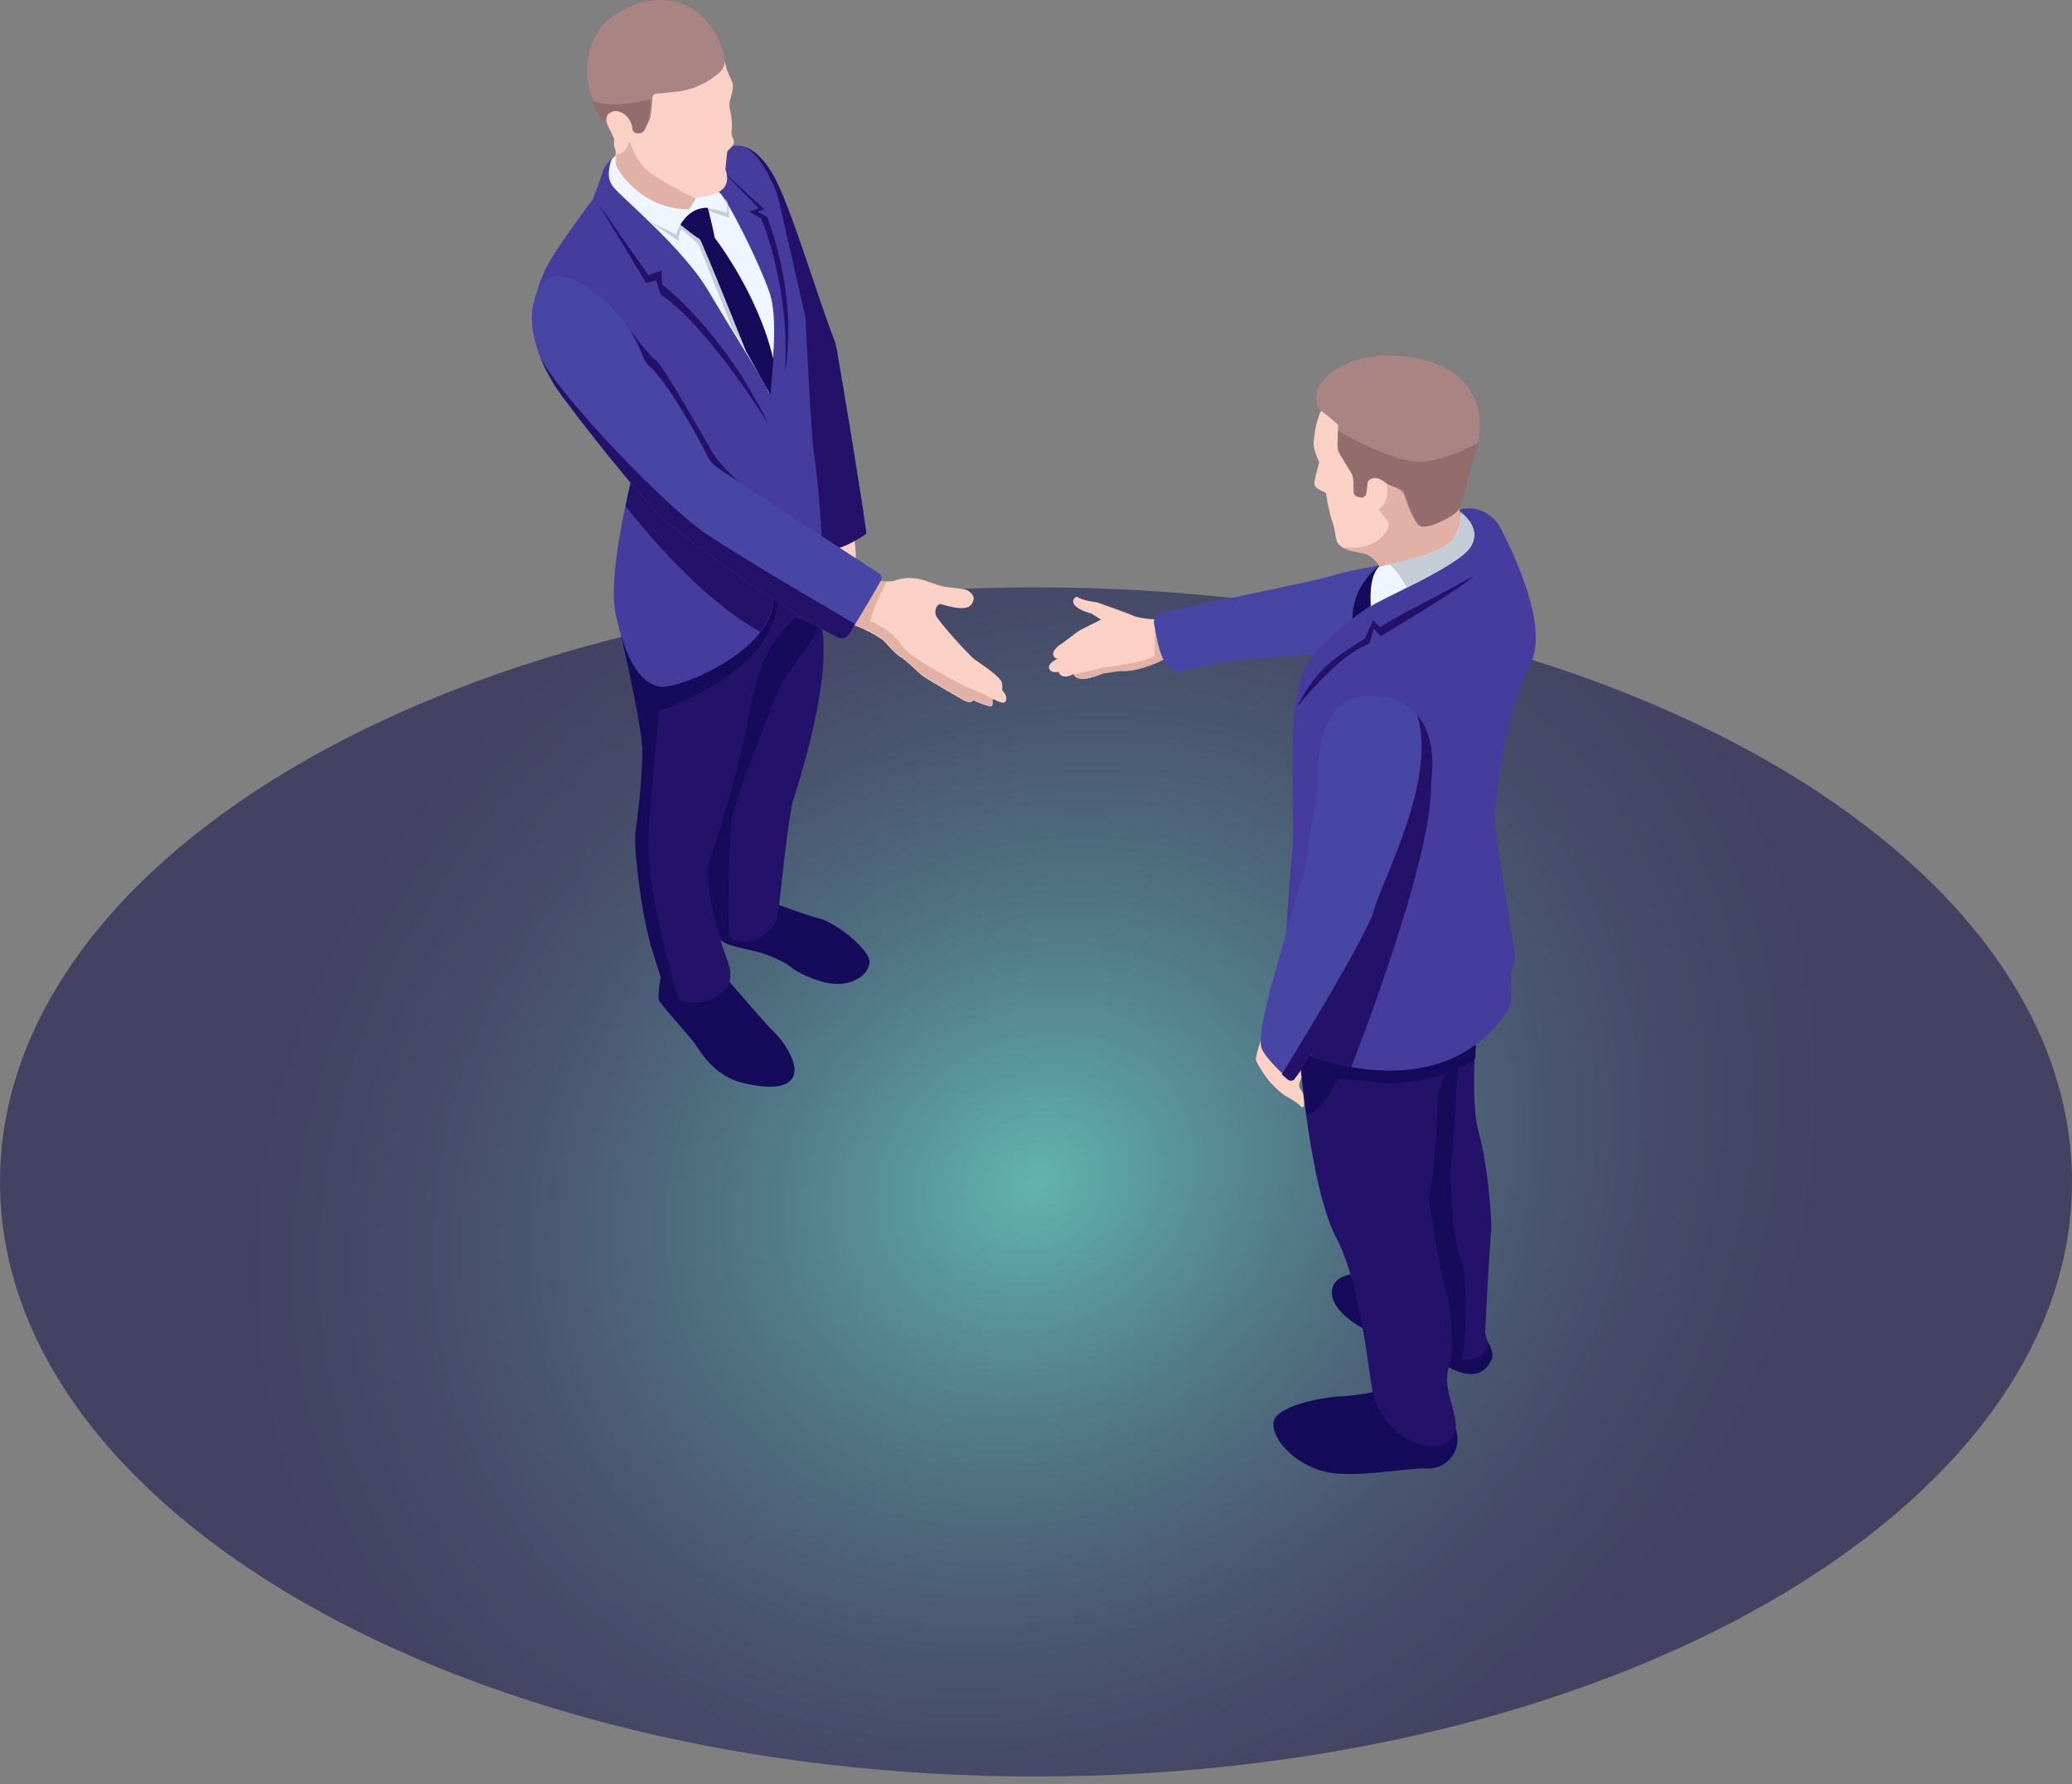 <svg width="187" height="161" viewBox="0 0 187 161" fill="none" xmlns="http://www.w3.org/2000/svg">
<rect x="0" y="0" width="187" height="161" fill="#808080" stroke="none"/>
<path opacity="0.5" d="M93.5 160.293C145.139 160.293 187 136.274 187 106.646C187 77.018 145.139 53 93.5 53C41.861 53 0 77.018 0 106.646C0 136.274 41.861 160.293 93.5 160.293Z" fill="url(#paint0_radial)"/>
<path d="M113.82 93.752C113.82 93.752 113.338 95.205 113.338 95.62C113.407 95.966 114.37 97.35 114.439 97.419C114.507 97.488 115.401 98.595 116.364 99.08C117.327 99.633 117.396 99.841 117.465 99.91C117.533 99.91 117.671 99.841 117.671 99.841C117.671 99.841 117.809 98.803 117.396 98.319C116.983 97.834 117.602 97.073 117.602 97.073L116.502 94.236L113.82 93.752Z" fill="#FCD1C5"/>
<path d="M124.342 125.511C124.342 125.511 122.623 125.927 120.972 125.996C119.322 126.065 114.782 126.895 114.92 128.556C114.989 130.217 117.327 132.5 120.216 132.915C123.173 133.261 126.956 132.431 128.813 132.5C130.739 132.569 132.045 130.701 131.358 128.833C130.67 126.965 124.342 125.511 124.342 125.511Z" fill="#160A5B"/>
<path d="M134.315 121.152C134.315 121.152 134.934 122.121 134.59 122.744C134.246 123.366 133.421 124.819 130.739 123.366C128.125 121.913 122.967 119.838 122.967 119.838C122.967 119.838 120.01 118.315 120.216 116.447C120.422 114.648 123.173 114.925 123.173 114.925L134.315 121.152Z" fill="#160A5B"/>
<path d="M104.81 55.903C104.81 55.903 103.09 55.903 102.265 55.556C101.508 55.211 99.239 54.449 99.101 54.38C98.964 54.311 97.726 54.242 97.175 53.827C97.175 53.827 96.556 54.103 97.038 54.657C97.519 55.141 98.482 55.349 98.482 55.349L99.376 55.903C99.376 55.903 97.588 56.802 97.451 56.871C97.313 56.94 95.8 58.117 95.662 58.186C95.525 58.255 94.837 58.809 95.112 59.224C95.112 59.224 95.112 59.362 95.456 59.431C95.456 59.431 94.493 59.846 94.7 60.331C94.906 60.815 95.525 60.608 95.525 60.608C95.525 60.608 95.731 61.438 96.9 60.815C96.9 60.815 97.038 61.853 99.583 60.746C99.583 60.746 100.614 60.469 101.371 60.538C102.127 60.608 104.191 60.054 105.291 59.293C106.529 58.532 104.81 55.903 104.81 55.903Z" fill="#FCD1C5"/>
<path d="M101.44 60.539C102.196 60.608 104.26 60.054 105.36 59.293C106.117 58.74 105.566 57.425 105.154 56.595C104.603 56.318 104.191 56.11 104.191 56.11C104.191 56.11 104.26 58.67 104.191 59.086C104.122 59.501 101.852 59.916 100.339 60.124C98.895 60.331 96.9 60.885 96.9 60.885C97.038 61.092 97.519 61.646 99.583 60.746C99.651 60.816 100.683 60.539 101.44 60.539Z" fill="#E2B1A6"/>
<path d="M125.03 50.921C125.03 50.921 121.385 51.543 120.147 51.959C118.978 52.374 108.524 54.45 104.672 55.349C104.466 55.418 104.259 55.626 104.191 55.833C104.122 56.041 104.122 56.249 104.191 56.456C104.328 56.871 104.672 61.23 106.804 60.539C107.423 60.331 109.28 59.916 110.793 59.708C112.306 59.501 118.634 59.016 118.634 59.016L129.432 52.789L125.03 50.921Z" fill="#4846A5"/>
<path d="M117.258 95.136C117.258 95.136 118.221 107.106 120.56 111.604C122.967 116.171 123.517 124.474 123.999 126.065C124.48 127.657 126.062 129.94 128.538 130.424C131.014 130.909 131.495 129.248 131.358 128.279C131.289 127.311 130.601 125.65 130.601 124.612C130.601 123.505 130.876 123.021 130.945 122.536C130.945 122.536 133.834 123.367 134.315 121.222C134.315 121.222 134.109 120.599 134.04 120.253C134.04 119.907 134.453 112.019 134.59 111.05C134.659 110.081 134.246 104.892 133.49 102.332C132.733 99.772 133.146 94.305 133.146 94.305L124.893 93.06L117.258 95.136Z" fill="#24126A"/>
<path d="M130.67 95.136C130.67 95.136 130.601 97.004 129.776 98.595C129.776 98.595 129.638 104.961 128.951 108.144C128.951 108.144 129.913 114.579 130.532 116.586C131.151 118.592 131.014 122.536 131.014 122.536C131.014 122.536 131.358 122.675 131.839 122.675C132.321 122.675 132.527 114.925 131.839 113.541C131.151 112.157 130.739 106.068 131.014 104.2C131.358 102.332 131.358 97.004 131.702 96.035C132.114 95.066 131.289 94.582 131.289 94.582L130.67 95.136Z" fill="#160A5B"/>
<path d="M124.48 51.059C124.48 51.059 122.004 52.789 122.073 55.833L123.93 55.487C123.93 55.487 123.448 52.097 124.48 51.059Z" fill="#160A5B"/>
<path d="M124.618 97.696C130.12 97.903 133.146 95.551 133.146 95.551C133.146 94.79 133.215 94.305 133.215 94.305L124.961 93.06L117.327 95.067C117.327 95.067 117.534 97.419 117.946 100.464C119.322 100.602 120.697 97.35 120.697 97.35L124.48 97.627C124.342 97.696 119.115 97.488 124.618 97.696Z" fill="#160A5B"/>
<path d="M118.29 95.274C118.29 95.274 130.188 100.187 136.103 91.122C136.241 90.846 136.378 90.569 136.378 90.223V88.078C136.378 87.801 136.447 87.524 136.516 87.317C136.722 86.763 136.791 86.21 136.654 85.587C136.241 83.165 135.209 76.661 134.934 74.862C134.659 72.647 136.035 63.721 138.098 59.916C140.161 56.11 135.278 47.392 135.278 47.392C135.278 47.392 134.04 45.316 131.633 46.008C131.633 46.008 133.971 47.669 132.596 49.398C131.289 51.128 127.369 52.443 127.369 52.443C127.369 52.443 120.216 56.041 117.671 60.469C117.671 60.469 116.777 62.753 116.708 65.728C116.571 68.704 116.777 75.761 116.639 76.73C116.502 77.699 116.02 84.41 116.089 84.687C116.158 84.964 118.29 95.274 118.29 95.274Z" fill="#453C9E"/>
<path d="M121.935 96.312C121.935 96.312 129.363 77.56 129.157 70.641C128.95 63.86 118.565 84.134 118.565 84.134L118.359 95.274C118.29 95.274 120.56 96.173 121.935 96.312Z" fill="#24126A"/>
<path d="M118.496 73.962C118.771 72.44 118.978 70.848 118.978 69.257C119.047 66.558 119.872 61.992 124.824 62.891C131.77 64.067 128.607 73.754 127.85 75.484C127.025 77.145 123.861 84.756 123.723 85.171C123.586 85.587 118.634 94.997 116.846 97.211C116.708 97.419 116.433 97.419 116.227 97.28C115.539 96.727 114.026 95.274 113.82 94.444C113.544 93.336 114.645 89.254 114.645 89.254C114.645 89.254 117.534 79.013 117.74 78.529C117.877 78.183 118.015 76.522 118.496 73.962Z" fill="#4846A5"/>
<path d="M124.618 51.267C124.618 51.267 124.067 49.952 122.761 49.814C121.454 49.675 120.766 49.26 120.629 48.776C120.491 48.291 120.491 47.738 120.216 46.977C119.941 46.285 119.666 44.486 119.666 44.486C119.666 44.416 118.703 44.14 118.634 43.725C118.565 43.309 119.116 41.718 119.047 41.649C118.978 41.51 118.497 40.542 118.565 39.85C118.634 39.089 118.772 38.051 119.184 37.151C119.597 36.252 122.417 30.785 129.57 33.761C136.722 36.805 131.083 42.756 131.771 46.7C131.771 46.7 132.39 47.53 131.22 48.914C130.051 50.229 126.612 50.506 124.618 51.267Z" fill="#FCD1C5"/>
<path d="M131.22 48.845C132.389 47.461 131.77 46.63 131.77 46.63C131.702 46.077 131.702 45.523 131.839 44.901L129.019 45.385C129.019 45.385 124.893 41.579 125.168 43.586C125.443 45.593 124.411 45.939 124.411 45.939L125.237 47.046C125.443 47.322 125.305 47.668 125.099 47.945C123.861 49.952 120.972 49.329 120.972 49.329C121.316 49.537 121.935 49.744 122.761 49.883C124.067 50.021 124.618 51.336 124.618 51.336C126.612 50.505 130.051 50.229 131.22 48.845Z" fill="#E2B1A6"/>
<path d="M118.978 35.006C118.978 35.006 118.428 36.459 119.253 37.082C120.078 37.705 120.766 38.327 120.766 38.327L120.697 40.196C120.697 40.472 120.766 40.749 120.904 40.957L121.866 42.548C122.073 42.825 122.142 43.24 122.142 43.586V44.347C122.142 44.555 122.279 44.763 122.485 44.763L122.761 44.832C122.967 44.832 123.242 44.693 123.242 44.416L123.379 43.379C123.379 43.379 123.93 42.548 125.099 43.586L126.131 44.071C126.406 44.209 126.681 44.416 126.75 44.763C127.025 45.593 127.644 47.184 128.125 47.461C128.744 47.807 131.22 46.631 131.564 46.008C131.908 45.454 132.802 41.718 133.352 39.919C133.902 38.12 133.696 33.691 128.4 32.446C123.173 31.201 119.734 33.346 118.978 35.006Z" fill="#AA8383"/>
<path d="M131.633 46.008C131.977 45.454 132.871 41.718 133.421 39.919C133.421 39.919 131.358 41.233 128.675 41.649C125.993 41.995 120.766 38.881 120.766 38.881V40.265C120.766 40.541 120.835 40.818 120.972 41.026L121.935 42.617C122.142 42.894 122.21 43.309 122.21 43.655V44.416C122.21 44.624 122.348 44.831 122.554 44.831L122.829 44.901C123.036 44.901 123.311 44.762 123.311 44.486L123.448 43.448C123.448 43.448 123.999 42.617 125.168 43.655L126.681 44.278C126.681 44.278 127.575 47.115 128.194 47.461C128.813 47.807 131.289 46.561 131.633 46.008Z" fill="#936D6D"/>
<path d="M131.77 46.215C131.77 46.215 133.834 47.53 132.733 49.329C131.633 51.128 124.136 54.242 123.723 54.726C123.723 54.726 123.448 52.028 124.48 51.128C124.48 51.128 130.257 50.09 131.151 48.637C132.114 47.115 131.77 46.215 131.77 46.215Z" fill="#F0F6FF"/>
<path d="M131.77 46.215C131.77 46.215 132.114 47.184 131.151 48.637C130.464 49.744 127.025 50.575 125.374 50.92C125.374 50.92 125.993 51.267 126.956 52.996C129.294 51.82 132.114 50.367 132.733 49.329C133.765 47.461 131.77 46.215 131.77 46.215Z" fill="#C4CCD6"/>
<path d="M127.919 64.552C129.707 70.433 124.686 79.498 123.999 82.127C123.242 84.756 115.677 96.934 115.677 96.934C115.883 97.142 116.089 97.28 116.227 97.419C116.433 97.557 116.708 97.557 116.846 97.35C118.565 95.135 123.586 85.656 123.723 85.31C123.861 84.895 127.094 77.283 127.85 75.623C128.469 74.17 130.67 67.665 127.919 64.552Z" fill="#24126A"/>
<path d="M133.008 51.959C133.008 51.959 129.638 53.827 127.988 54.657C126.337 55.488 124.549 56.595 124.549 56.595L123.93 55.972L123.173 57.633C123.173 57.633 120.56 59.155 119.39 60.4C118.152 61.646 117.258 63.306 117.121 63.722C117.121 63.722 120.353 59.639 122.898 58.394L123.586 58.048L123.999 56.733L124.618 57.425C124.618 57.356 131.977 53.066 133.008 51.959Z" fill="#24126A"/>
<path d="M79.087 52.374C79.087 52.374 80.325 52.581 80.807 52.374C81.288 52.166 82.457 51.959 83.833 52.512C85.208 52.996 85.14 52.927 85.621 52.996C86.171 53.066 87.065 53.135 87.341 53.273C87.616 53.481 88.166 53.827 87.684 54.519C87.203 55.28 85.277 54.588 84.933 54.519C84.589 54.45 84.314 55.003 84.452 55.487C84.589 55.972 87.478 59.155 87.959 59.501C88.441 59.847 90.367 61.092 90.435 61.646C90.504 62.13 90.435 62.269 90.435 62.269C90.435 62.269 90.986 62.753 90.779 63.237C90.573 63.722 89.679 62.96 89.541 63.099C89.541 63.099 89.679 63.652 89.473 63.722C89.266 63.791 88.028 63.306 87.822 63.168C87.822 63.168 87.684 63.583 86.928 63.168C86.24 62.753 83.42 61.161 83.145 60.885C82.801 60.608 81.769 59.57 81.288 59.293C80.807 59.016 80.05 58.117 79.706 57.771C79.293 57.425 77.643 56.525 76.955 56.387C76.336 56.179 79.087 52.374 79.087 52.374Z" fill="#FCD1C5"/>
<path d="M81.288 58.117C80.669 56.941 78.537 56.041 78.537 56.041C78.674 55.072 80.05 52.443 80.05 52.443C79.569 52.443 79.087 52.374 79.087 52.374C79.087 52.374 76.336 56.179 76.955 56.318C77.643 56.456 79.293 57.286 79.706 57.702C80.119 58.048 80.875 59.016 81.288 59.224C81.769 59.501 82.801 60.539 83.145 60.815C83.489 61.092 86.24 62.684 86.928 63.099C87.616 63.514 87.822 63.099 87.822 63.099C87.96 63.237 89.266 63.722 89.473 63.652C89.679 63.583 89.541 63.03 89.541 63.03C89.541 63.03 88.647 62.545 87.753 62.199C86.859 61.853 81.907 59.293 81.288 58.117Z" fill="#E2B1A6"/>
<path d="M77.024 48.153C77.024 48.153 77.299 49.606 77.23 50.713C77.162 51.889 74.823 50.367 74.892 50.16C74.961 49.952 75.992 48.222 75.992 48.222L77.024 48.153Z" fill="#FCD1C5"/>
<path d="M66.914 13.21C66.914 13.21 68.22 13.141 69.733 15.701C71.246 18.192 73.86 27.049 75.236 30.509C75.373 30.785 75.442 31.131 75.511 31.477C75.992 34.107 78.055 46.631 78.193 48.153C78.193 48.153 76.611 49.26 75.579 49.468L73.31 48.707L71.04 26.011L67.395 14.04L66.914 13.21Z" fill="#24126A"/>
<path d="M59.692 87.801C59.692 87.801 59.279 89.877 59.486 90.292C59.692 90.707 62.443 93.752 62.718 94.167C62.993 94.582 64.369 97.073 66.982 97.696C69.527 98.319 71.315 98.18 71.659 96.935C72.003 95.689 70.49 93.683 69.802 93.06C69.114 92.437 66.157 88.908 65.607 88.355C65.057 87.87 64.3 87.732 64.3 87.732L60.93 88.285L59.692 87.801Z" fill="#160A5B"/>
<path d="M70.077 81.573C70.077 81.573 72.622 82.542 73.998 82.888C75.373 83.234 78.537 85.656 78.468 86.832C78.399 88.008 76.886 88.908 75.236 88.77C73.654 88.631 71.728 87.593 71.453 87.317C71.178 87.04 70.077 86.417 68.771 86.002C67.464 85.587 65.332 85.379 64.988 84.687C64.644 83.995 64.575 82.542 64.575 82.542L70.077 81.573Z" fill="#160A5B"/>
<path d="M64.3 81.089C64.3 80.951 64.438 80.743 64.438 80.674C64.575 80.052 64.438 77.422 64.438 77.422L63.887 78.183C63.887 78.183 64.3 80.813 65.057 84.826C65.263 85.864 65.813 86.902 65.882 87.524C66.088 89.254 65.057 89.6 65.057 89.6C62.993 91.192 61.205 90.223 60.586 89.739C59.967 89.254 59.761 88.424 58.867 85.518C57.973 82.612 57.216 76.453 57.422 75C57.56 73.686 58.041 70.088 58.041 67.666C58.041 65.175 56.116 57.356 56.116 57.356L63.887 55.834L69.183 53.066L73.241 53.689C73.241 53.689 73.722 51.959 74.273 57.356C74.823 62.753 71.522 72.371 71.522 72.371C70.628 77.145 70.421 82.612 69.94 83.373C69.458 84.134 67.533 85.864 65.744 84.48C65.4 84.203 65.057 83.996 64.85 83.719L64.3 81.089Z" fill="#24126A"/>
<path d="M63.819 78.252C63.819 78.252 66.363 71.264 67.601 64.483C68.771 57.84 70.834 56.872 71.728 55.695C71.728 55.695 73.035 56.318 73.722 56.387C73.791 56.387 73.86 56.387 73.929 56.387C74.479 56.387 71.04 60.677 70.49 61.784C69.871 62.892 66.363 72.302 66.088 73.617C65.813 74.931 65.607 84.065 65.882 84.549C66.157 85.103 64.919 84.134 64.919 84.134C64.919 84.134 64.025 82.127 63.819 78.252Z" fill="#160A5B"/>
<path d="M70.49 53.273L69.115 53.066L63.819 55.834L56.047 57.356C56.047 57.356 57.904 65.244 57.973 67.666C57.973 70.157 57.56 73.755 57.354 75C57.147 76.453 57.904 82.612 58.798 85.518C59.211 86.763 59.417 87.663 59.692 88.286C60.036 89.946 61.274 90.223 61.274 90.223C61.274 90.223 58.248 80.743 58.523 75.208C58.798 69.742 59.554 65.175 59.417 64.137C59.417 64.137 68.289 61.369 69.94 55.626C70.146 54.657 70.353 53.896 70.49 53.273Z" fill="#160A5B"/>
<path d="M55.153 14.386C55.153 14.386 54.534 14.94 54.396 15.494C54.259 16.047 53.502 17.985 53.502 17.985C53.502 17.985 49.788 22.897 49.169 24.42C48.481 25.942 48.275 27.049 48.275 27.049L58.041 39.158C58.041 39.158 54.602 51.059 55.565 55.418C56.528 59.778 57.766 61.438 59.348 61.923C60.861 62.407 69.114 59.017 69.733 54.657C70.284 50.367 70.077 49.814 70.077 49.814C70.077 49.814 73.929 50.852 74.135 49.883C74.341 48.914 73.654 41.787 73.447 40.819C73.241 39.781 72.691 28.64 72.691 28.64C72.691 28.64 70.352 18.331 70.215 17.777C70.077 17.293 68.633 13.418 66.776 13.141C64.919 12.933 62.581 15.909 62.581 15.909L55.153 14.386Z" fill="#453C9E"/>
<path d="M55.565 14.04C55.565 14.04 55.153 14.317 55.084 14.732C55.015 15.148 54.671 15.978 55.359 16.878C56.047 17.777 61.687 22.413 63.956 26.288C66.295 30.232 69.115 34.591 69.39 35.491C69.39 35.491 70.421 29.263 69.458 26.426C68.496 23.589 65.538 17.777 64.919 17.362C64.3 16.947 60.38 16.532 60.38 16.532L55.565 14.04Z" fill="#F0F6FF"/>
<path d="M61.411 20.268C61.411 20.268 61.136 20.752 60.999 21.168C60.999 21.168 59.348 20.337 58.66 19.991L61.205 21.721C61.205 21.721 61.343 20.822 61.48 20.683C61.48 20.683 62.925 21.79 63.131 22.275C63.337 22.759 66.019 29.471 66.019 29.471L67.395 31.754L67.739 31.201L65.469 24.973C65.469 24.973 64.162 23.036 64.162 22.966C64.162 22.897 63.268 20.822 63.268 20.822L61.411 20.268Z" fill="#C4CCD6"/>
<path d="M61.411 20.268C61.411 20.268 62.237 18.677 63.887 18.746C63.887 18.746 64.369 20.683 64.506 21.444C64.506 21.444 63.475 21.929 63.062 21.514C62.581 21.237 61.411 20.268 61.411 20.268Z" fill="#160A5B"/>
<path d="M64.231 21.098C64.231 21.098 68.358 26.219 69.802 32.446L69.527 35.629L67.326 31.685C67.326 31.685 63.75 22.69 62.925 21.029C62.099 19.438 64.231 21.098 64.231 21.098Z" fill="#160A5B"/>
<path d="M57.354 41.718C57.078 42.825 56.735 44.209 56.459 45.662C56.459 45.662 62.581 53.758 68.633 57.01C69.183 56.249 69.596 55.418 69.734 54.588C70.009 52.305 70.077 51.128 70.146 50.436L63.2 45.108L57.354 41.718Z" fill="#24126A"/>
<path d="M56.941 29.886C56.941 29.886 58.729 32.308 59.211 32.515C59.692 32.723 63.544 39.504 64.3 40.819C65.057 42.133 67.12 43.863 67.12 43.863L65.194 44.071L57.56 33.761L56.941 29.886Z" fill="#24126A"/>
<path d="M57.973 32.031C57.216 30.094 55.978 28.364 54.465 27.049C52.677 25.527 50.407 24.143 49.169 25.388C47.037 27.672 47.931 32.031 50.957 36.044C53.983 40.127 58.798 45.939 59.898 46.908C60.999 47.876 70.215 54.865 75.579 57.494C75.992 57.702 76.405 57.563 76.68 57.148C77.436 55.903 78.95 53.412 79.5 52.374C79.637 52.166 79.569 51.89 79.362 51.751C77.436 50.506 67.739 44.209 64.85 42.272C64.438 41.995 64.025 41.58 63.819 41.095C62.993 39.435 60.792 35.422 58.935 33.346C58.454 33 58.179 32.584 57.973 32.031C58.041 32.1 57.973 32.031 57.973 32.031Z" fill="#4846A5"/>
<path d="M65.125 15.355L68.496 18.815L67.601 19.092L68.702 19.714C68.702 19.714 71.384 26.149 70.834 33.484C70.834 33.484 72.209 27.741 69.252 19.576L68.358 19.092L68.977 18.884L65.125 15.355Z" fill="#24126A"/>
<path d="M55.497 13.418C55.565 13.556 55.565 13.695 55.565 13.833C55.565 14.11 55.497 14.663 55.565 14.871C55.634 15.217 57.766 18.815 62.099 18.815C62.099 18.815 62.65 18.054 62.718 17.846C62.718 17.846 64.507 17.777 65.194 17.085C65.951 16.462 65.469 15.286 65.469 15.286L65.607 13.902C65.607 13.764 65.676 13.556 65.813 13.487C65.951 13.349 66.157 13.141 66.226 12.934C66.295 12.795 66.157 12.518 66.088 12.311C66.02 12.172 66.019 12.034 66.019 11.896C66.088 11.55 66.088 10.858 65.882 9.889C65.813 9.612 65.813 9.335 65.882 9.059C66.02 8.643 66.157 8.021 66.157 7.744C66.157 7.398 65.607 6.429 65.538 6.083C65.538 5.737 64.988 4.423 64.988 4.423C64.988 4.423 61.755 -1.597 56.528 1.032C51.301 3.662 53.983 9.335 54.671 10.927C54.671 10.927 55.29 12.242 55.428 12.518C55.428 13.003 55.359 13.141 55.497 13.418Z" fill="#FCD1C5"/>
<path d="M65.4 5.391C65.469 5.806 65.263 6.222 64.988 6.498C64.369 7.052 63.131 7.951 61.411 8.228C60.242 8.367 59.623 8.436 59.279 8.436C59.073 8.436 58.867 8.643 58.867 8.851C58.867 9.266 58.798 9.958 58.729 10.373C58.729 10.581 58.66 10.719 58.592 10.858L58.248 11.619C58.179 11.826 57.973 11.965 57.766 11.896H57.697C57.491 11.896 57.285 11.688 57.216 11.48C57.147 10.858 56.803 10.304 56.253 10.027C55.978 9.889 55.634 9.82 55.359 9.958C54.465 10.304 54.809 11.204 54.809 11.204C54.809 11.204 53.708 9.889 53.227 8.159C52.745 6.429 52.883 3.246 55.153 1.586C57.422 -0.075 60.38 -0.698 62.856 1.032C64.781 2.624 65.263 4.423 65.4 5.391Z" fill="#AA8383"/>
<path d="M56.803 12.795C56.666 12.657 56.803 13.833 55.634 13.902C55.634 14.179 55.565 14.732 55.634 14.94C55.703 15.286 57.835 18.884 62.168 18.884C62.168 18.884 62.718 18.123 62.787 17.915C62.787 17.915 58.798 15.978 58.11 15.078C57.285 14.248 56.941 12.933 56.803 12.795Z" fill="#E2B1A6"/>
<path d="M63.888 18.815C63.888 18.815 65.057 18.953 65.607 19.23C65.607 19.23 65.744 18.607 65.469 17.915C65.469 17.915 65.813 18.192 65.813 19.645C65.813 19.645 64.094 19.092 63.956 19.022L63.888 18.815Z" fill="#C4CCD6"/>
<path d="M77.093 56.248C77.093 56.248 67.051 50.436 63.612 48.084C60.242 45.8 50.682 35.975 48.757 32.238C49.238 33.484 49.995 34.798 50.957 36.044C53.983 40.126 58.798 45.939 59.898 46.907C60.999 47.876 70.215 54.865 75.58 57.494C75.992 57.702 76.405 57.563 76.68 57.148C76.817 56.941 77.024 56.594 77.161 56.318C77.093 56.318 77.093 56.248 77.093 56.248Z" fill="#24126A"/>
<path d="M53.915 18.261L58.523 24.835L59.692 24.419L59.761 25.665C59.761 25.665 65.263 29.817 69.39 38.327C69.39 38.327 63.956 29.471 59.623 26.564L59.211 25.319L58.316 25.527L53.915 18.261Z" fill="#24126A"/>
<path d="M53.502 9.128C53.433 9.128 53.433 9.128 53.364 9.059C53.915 10.373 54.671 11.342 54.671 11.342C54.671 11.342 54.327 10.443 55.221 10.097C55.565 9.958 55.84 10.027 56.116 10.166C56.666 10.443 57.01 10.996 57.078 11.619C57.078 11.826 57.285 12.034 57.56 12.034H57.629C57.835 12.034 58.041 11.965 58.11 11.757L58.454 10.996C58.523 10.858 58.592 10.65 58.592 10.512C58.66 10.097 58.729 9.405 58.729 8.989C58.798 8.851 55.772 9.889 53.502 9.128Z" fill="#936D6D"/>
<defs>
<radialGradient id="paint0_radial" cx="0" cy="0" r="1" gradientUnits="userSpaceOnUse" gradientTransform="translate(93.501 106.65) rotate(150.152) scale(76.222 65.808)">
<stop stop-color="#42E8E0"/>
<stop offset="0.154" stop-color="#33AEB9"/>
<stop offset="0.311" stop-color="#267A95"/>
<stop offset="0.466" stop-color="#1B5078"/>
<stop offset="0.616" stop-color="#132E61"/>
<stop offset="0.757" stop-color="#0D1651"/>
<stop offset="0.889" stop-color="#090847"/>
<stop offset="1" stop-color="#080344"/>
</radialGradient>
</defs>
</svg>
